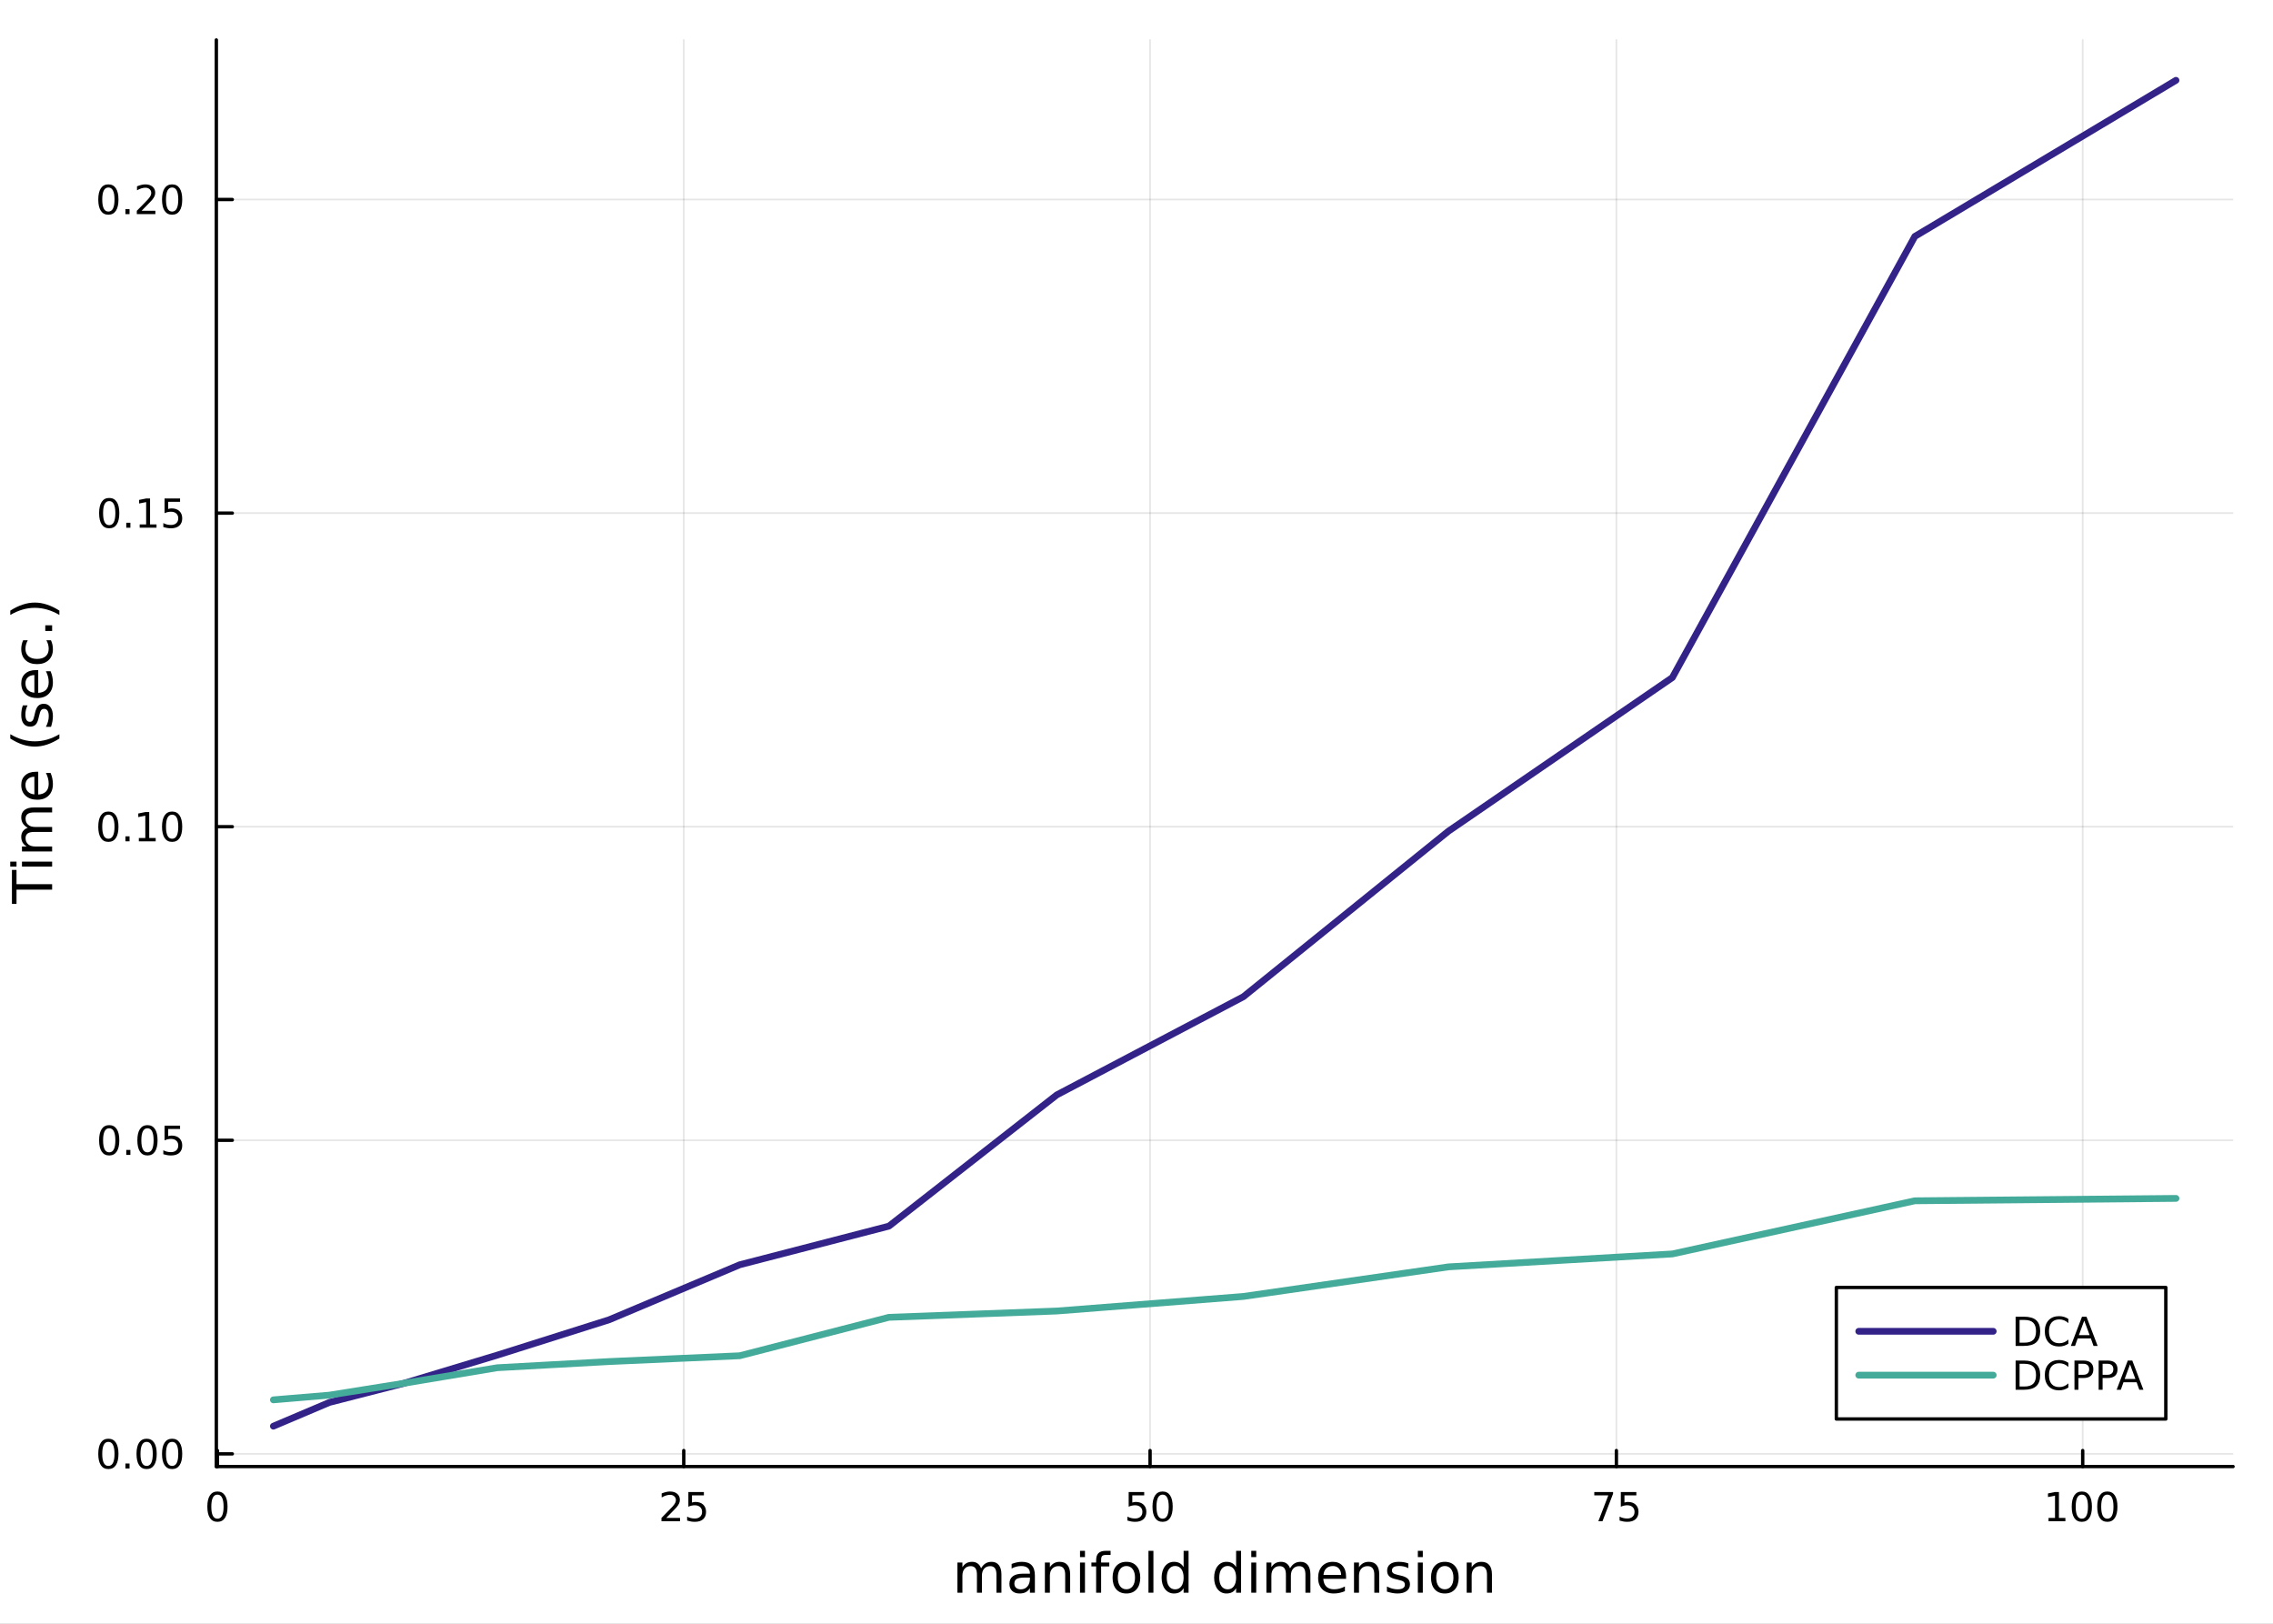 <?xml version="1.0" encoding="utf-8"?>
<svg xmlns="http://www.w3.org/2000/svg" xmlns:xlink="http://www.w3.org/1999/xlink" width="672" height="480" viewBox="0 0 2688 1920">
<rect x="0" y="0" width="2688" height="1920" fill="#808080" stroke="none"/>
<defs>
  <clipPath id="clip010">
    <rect x="0" y="0" width="2688" height="1920"/>
  </clipPath>
</defs>
<path clip-path="url(#clip010)" d="M0 1920 L2688 1920 L2688 -4.26326e-14 L0 -4.26326e-14  Z" fill="#ffffff" fill-rule="evenodd" fill-opacity="1"/>
<defs>
  <clipPath id="clip011">
    <rect x="537" y="0" width="1883" height="1883"/>
  </clipPath>
</defs>
<path clip-path="url(#clip010)" d="M255.816 1734.12 L2640.76 1734.12 L2640.76 47.244 L255.816 47.244  Z" fill="#ffffff" fill-rule="evenodd" fill-opacity="1"/>
<defs>
  <clipPath id="clip012">
    <rect x="255" y="47" width="2386" height="1688"/>
  </clipPath>
</defs>
<polyline clip-path="url(#clip012)" style="stroke:#000000; stroke-linecap:round; stroke-linejoin:round; stroke-width:2; stroke-opacity:0.1; fill:none" points="257.14,1734.12 257.14,47.244 "/>
<polyline clip-path="url(#clip012)" style="stroke:#000000; stroke-linecap:round; stroke-linejoin:round; stroke-width:2; stroke-opacity:0.1; fill:none" points="808.596,1734.12 808.596,47.244 "/>
<polyline clip-path="url(#clip012)" style="stroke:#000000; stroke-linecap:round; stroke-linejoin:round; stroke-width:2; stroke-opacity:0.1; fill:none" points="1360.05,1734.12 1360.05,47.244 "/>
<polyline clip-path="url(#clip012)" style="stroke:#000000; stroke-linecap:round; stroke-linejoin:round; stroke-width:2; stroke-opacity:0.1; fill:none" points="1911.51,1734.12 1911.51,47.244 "/>
<polyline clip-path="url(#clip012)" style="stroke:#000000; stroke-linecap:round; stroke-linejoin:round; stroke-width:2; stroke-opacity:0.1; fill:none" points="2462.97,1734.12 2462.97,47.244 "/>
<polyline clip-path="url(#clip012)" style="stroke:#000000; stroke-linecap:round; stroke-linejoin:round; stroke-width:2; stroke-opacity:0.1; fill:none" points="255.816,1719.14 2640.76,1719.14 "/>
<polyline clip-path="url(#clip012)" style="stroke:#000000; stroke-linecap:round; stroke-linejoin:round; stroke-width:2; stroke-opacity:0.1; fill:none" points="255.816,1348.34 2640.76,1348.34 "/>
<polyline clip-path="url(#clip012)" style="stroke:#000000; stroke-linecap:round; stroke-linejoin:round; stroke-width:2; stroke-opacity:0.1; fill:none" points="255.816,977.531 2640.76,977.531 "/>
<polyline clip-path="url(#clip012)" style="stroke:#000000; stroke-linecap:round; stroke-linejoin:round; stroke-width:2; stroke-opacity:0.1; fill:none" points="255.816,606.726 2640.76,606.726 "/>
<polyline clip-path="url(#clip012)" style="stroke:#000000; stroke-linecap:round; stroke-linejoin:round; stroke-width:2; stroke-opacity:0.1; fill:none" points="255.816,235.922 2640.76,235.922 "/>
<polyline clip-path="url(#clip010)" style="stroke:#000000; stroke-linecap:round; stroke-linejoin:round; stroke-width:4; stroke-opacity:1; fill:none" points="255.816,1734.12 2640.76,1734.12 "/>
<polyline clip-path="url(#clip010)" style="stroke:#000000; stroke-linecap:round; stroke-linejoin:round; stroke-width:4; stroke-opacity:1; fill:none" points="257.14,1734.12 257.14,1715.22 "/>
<polyline clip-path="url(#clip010)" style="stroke:#000000; stroke-linecap:round; stroke-linejoin:round; stroke-width:4; stroke-opacity:1; fill:none" points="808.596,1734.12 808.596,1715.22 "/>
<polyline clip-path="url(#clip010)" style="stroke:#000000; stroke-linecap:round; stroke-linejoin:round; stroke-width:4; stroke-opacity:1; fill:none" points="1360.05,1734.12 1360.05,1715.22 "/>
<polyline clip-path="url(#clip010)" style="stroke:#000000; stroke-linecap:round; stroke-linejoin:round; stroke-width:4; stroke-opacity:1; fill:none" points="1911.51,1734.12 1911.51,1715.22 "/>
<polyline clip-path="url(#clip010)" style="stroke:#000000; stroke-linecap:round; stroke-linejoin:round; stroke-width:4; stroke-opacity:1; fill:none" points="2462.97,1734.12 2462.97,1715.22 "/>
<path clip-path="url(#clip010)" d="M257.14 1767.34 Q253.529 1767.34 251.7 1770.9 Q249.894 1774.45 249.894 1781.58 Q249.894 1788.68 251.7 1792.25 Q253.529 1795.79 257.14 1795.79 Q260.774 1795.79 262.58 1792.25 Q264.408 1788.68 264.408 1781.58 Q264.408 1774.45 262.58 1770.9 Q260.774 1767.34 257.14 1767.34 M257.14 1763.64 Q262.95 1763.64 266.006 1768.24 Q269.084 1772.83 269.084 1781.58 Q269.084 1790.3 266.006 1794.91 Q262.95 1799.49 257.14 1799.49 Q251.33 1799.49 248.251 1794.91 Q245.195 1790.3 245.195 1781.58 Q245.195 1772.83 248.251 1768.24 Q251.33 1763.64 257.14 1763.64 Z" fill="#000000" fill-rule="nonzero" fill-opacity="1" /><path clip-path="url(#clip010)" d="M787.867 1794.89 L804.187 1794.89 L804.187 1798.82 L782.242 1798.82 L782.242 1794.89 Q784.904 1792.13 789.488 1787.5 Q794.094 1782.85 795.275 1781.51 Q797.52 1778.98 798.4 1777.25 Q799.303 1775.49 799.303 1773.8 Q799.303 1771.04 797.358 1769.31 Q795.437 1767.57 792.335 1767.57 Q790.136 1767.57 787.682 1768.34 Q785.252 1769.1 782.474 1770.65 L782.474 1765.93 Q785.298 1764.79 787.752 1764.21 Q790.205 1763.64 792.242 1763.64 Q797.613 1763.64 800.807 1766.32 Q804.002 1769.01 804.002 1773.5 Q804.002 1775.63 803.191 1777.55 Q802.404 1779.45 800.298 1782.04 Q799.719 1782.71 796.617 1785.93 Q793.515 1789.12 787.867 1794.89 Z" fill="#000000" fill-rule="nonzero" fill-opacity="1" /><path clip-path="url(#clip010)" d="M814.048 1764.26 L832.404 1764.26 L832.404 1768.2 L818.33 1768.2 L818.33 1776.67 Q819.349 1776.32 820.367 1776.16 Q821.386 1775.97 822.404 1775.97 Q828.191 1775.97 831.571 1779.15 Q834.95 1782.32 834.95 1787.73 Q834.95 1793.31 831.478 1796.41 Q828.006 1799.49 821.687 1799.49 Q819.511 1799.49 817.242 1799.12 Q814.997 1798.75 812.589 1798.01 L812.589 1793.31 Q814.673 1794.45 816.895 1795 Q819.117 1795.56 821.594 1795.56 Q825.599 1795.56 827.937 1793.45 Q830.275 1791.34 830.275 1787.73 Q830.275 1784.12 827.937 1782.02 Q825.599 1779.91 821.594 1779.91 Q819.719 1779.91 817.844 1780.33 Q815.992 1780.74 814.048 1781.62 L814.048 1764.26 Z" fill="#000000" fill-rule="nonzero" fill-opacity="1" /><path clip-path="url(#clip010)" d="M1334.75 1764.26 L1353.11 1764.26 L1353.11 1768.2 L1339.03 1768.2 L1339.03 1776.67 Q1340.05 1776.32 1341.07 1776.16 Q1342.09 1775.97 1343.11 1775.97 Q1348.9 1775.97 1352.28 1779.15 Q1355.65 1782.32 1355.65 1787.73 Q1355.65 1793.31 1352.18 1796.41 Q1348.71 1799.49 1342.39 1799.49 Q1340.22 1799.49 1337.95 1799.12 Q1335.7 1798.75 1333.29 1798.01 L1333.29 1793.31 Q1335.38 1794.45 1337.6 1795 Q1339.82 1795.56 1342.3 1795.56 Q1346.3 1795.56 1348.64 1793.45 Q1350.98 1791.34 1350.98 1787.73 Q1350.98 1784.12 1348.64 1782.02 Q1346.3 1779.91 1342.3 1779.91 Q1340.42 1779.91 1338.55 1780.33 Q1336.7 1780.74 1334.75 1781.62 L1334.75 1764.26 Z" fill="#000000" fill-rule="nonzero" fill-opacity="1" /><path clip-path="url(#clip010)" d="M1374.87 1767.34 Q1371.26 1767.34 1369.43 1770.9 Q1367.62 1774.45 1367.62 1781.58 Q1367.62 1788.68 1369.43 1792.25 Q1371.26 1795.79 1374.87 1795.79 Q1378.5 1795.79 1380.31 1792.25 Q1382.14 1788.68 1382.14 1781.58 Q1382.14 1774.45 1380.31 1770.9 Q1378.5 1767.34 1374.87 1767.34 M1374.87 1763.64 Q1380.68 1763.64 1383.73 1768.24 Q1386.81 1772.83 1386.81 1781.58 Q1386.81 1790.3 1383.73 1794.91 Q1380.68 1799.49 1374.87 1799.49 Q1369.06 1799.49 1365.98 1794.91 Q1362.92 1790.3 1362.92 1781.58 Q1362.92 1772.83 1365.98 1768.24 Q1369.06 1763.64 1374.87 1763.64 Z" fill="#000000" fill-rule="nonzero" fill-opacity="1" /><path clip-path="url(#clip010)" d="M1885.36 1764.26 L1907.59 1764.26 L1907.59 1766.25 L1895.04 1798.82 L1890.16 1798.82 L1901.96 1768.2 L1885.36 1768.2 L1885.36 1764.26 Z" fill="#000000" fill-rule="nonzero" fill-opacity="1" /><path clip-path="url(#clip010)" d="M1916.75 1764.26 L1935.11 1764.26 L1935.11 1768.2 L1921.04 1768.2 L1921.04 1776.67 Q1922.05 1776.32 1923.07 1776.16 Q1924.09 1775.97 1925.11 1775.97 Q1930.9 1775.97 1934.28 1779.15 Q1937.66 1782.32 1937.66 1787.73 Q1937.66 1793.31 1934.18 1796.41 Q1930.71 1799.49 1924.39 1799.49 Q1922.22 1799.49 1919.95 1799.12 Q1917.7 1798.75 1915.29 1798.01 L1915.29 1793.31 Q1917.38 1794.45 1919.6 1795 Q1921.82 1795.56 1924.3 1795.56 Q1928.3 1795.56 1930.64 1793.45 Q1932.98 1791.34 1932.98 1787.73 Q1932.98 1784.12 1930.64 1782.02 Q1928.3 1779.91 1924.3 1779.91 Q1922.42 1779.91 1920.55 1780.33 Q1918.7 1780.74 1916.75 1781.62 L1916.75 1764.26 Z" fill="#000000" fill-rule="nonzero" fill-opacity="1" /><path clip-path="url(#clip010)" d="M2422.57 1794.89 L2430.21 1794.89 L2430.21 1768.52 L2421.9 1770.19 L2421.9 1765.93 L2430.17 1764.26 L2434.84 1764.26 L2434.84 1794.89 L2442.48 1794.89 L2442.48 1798.82 L2422.57 1798.82 L2422.57 1794.89 Z" fill="#000000" fill-rule="nonzero" fill-opacity="1" /><path clip-path="url(#clip010)" d="M2461.92 1767.34 Q2458.31 1767.34 2456.48 1770.9 Q2454.68 1774.45 2454.68 1781.58 Q2454.68 1788.68 2456.48 1792.25 Q2458.31 1795.79 2461.92 1795.79 Q2465.56 1795.79 2467.36 1792.25 Q2469.19 1788.68 2469.19 1781.58 Q2469.19 1774.45 2467.36 1770.9 Q2465.56 1767.34 2461.92 1767.34 M2461.92 1763.64 Q2467.73 1763.64 2470.79 1768.24 Q2473.87 1772.83 2473.87 1781.58 Q2473.87 1790.3 2470.79 1794.91 Q2467.73 1799.49 2461.92 1799.49 Q2456.11 1799.49 2453.04 1794.91 Q2449.98 1790.3 2449.98 1781.58 Q2449.98 1772.83 2453.04 1768.24 Q2456.11 1763.64 2461.92 1763.64 Z" fill="#000000" fill-rule="nonzero" fill-opacity="1" /><path clip-path="url(#clip010)" d="M2492.09 1767.34 Q2488.48 1767.34 2486.65 1770.9 Q2484.84 1774.45 2484.84 1781.58 Q2484.84 1788.68 2486.65 1792.25 Q2488.48 1795.79 2492.09 1795.79 Q2495.72 1795.79 2497.53 1792.25 Q2499.35 1788.68 2499.35 1781.58 Q2499.35 1774.45 2497.53 1770.9 Q2495.72 1767.34 2492.09 1767.34 M2492.09 1763.64 Q2497.9 1763.64 2500.95 1768.24 Q2504.03 1772.83 2504.03 1781.58 Q2504.03 1790.3 2500.95 1794.91 Q2497.9 1799.49 2492.09 1799.49 Q2486.28 1799.49 2483.2 1794.91 Q2480.14 1790.3 2480.14 1781.58 Q2480.14 1772.83 2483.2 1768.24 Q2486.28 1763.64 2492.09 1763.64 Z" fill="#000000" fill-rule="nonzero" fill-opacity="1" /><path clip-path="url(#clip010)" d="M1160.21 1854.5 Q1162.4 1850.55 1165.46 1848.67 Q1168.51 1846.79 1172.65 1846.79 Q1178.22 1846.79 1181.24 1850.71 Q1184.27 1854.59 1184.27 1861.78 L1184.27 1883.3 L1178.38 1883.3 L1178.38 1861.98 Q1178.38 1856.85 1176.57 1854.37 Q1174.75 1851.89 1171.03 1851.89 Q1166.48 1851.89 1163.83 1854.91 Q1161.19 1857.93 1161.19 1863.15 L1161.19 1883.3 L1155.3 1883.3 L1155.3 1861.98 Q1155.3 1856.82 1153.49 1854.37 Q1151.68 1851.89 1147.89 1851.89 Q1143.4 1851.89 1140.76 1854.94 Q1138.12 1857.97 1138.12 1863.15 L1138.12 1883.3 L1132.23 1883.3 L1132.23 1847.65 L1138.12 1847.65 L1138.12 1853.19 Q1140.12 1849.91 1142.92 1848.35 Q1145.72 1846.79 1149.58 1846.79 Q1153.46 1846.79 1156.16 1848.77 Q1158.9 1850.74 1160.21 1854.5 Z" fill="#000000" fill-rule="nonzero" fill-opacity="1" /><path clip-path="url(#clip010)" d="M1212.15 1865.38 Q1205.05 1865.38 1202.32 1867 Q1199.58 1868.63 1199.58 1872.54 Q1199.58 1875.66 1201.61 1877.51 Q1203.68 1879.32 1207.22 1879.32 Q1212.09 1879.32 1215.01 1875.88 Q1217.97 1872.42 1217.97 1866.69 L1217.97 1865.38 L1212.15 1865.38 M1223.83 1862.96 L1223.83 1883.3 L1217.97 1883.3 L1217.97 1877.89 Q1215.97 1881.14 1212.98 1882.7 Q1209.99 1884.22 1205.66 1884.22 Q1200.18 1884.22 1196.94 1881.17 Q1193.72 1878.08 1193.72 1872.92 Q1193.72 1866.91 1197.73 1863.85 Q1201.77 1860.8 1209.76 1860.8 L1217.97 1860.8 L1217.97 1860.23 Q1217.97 1856.18 1215.3 1853.99 Q1212.66 1851.76 1207.85 1851.76 Q1204.8 1851.76 1201.9 1852.49 Q1199.01 1853.22 1196.33 1854.69 L1196.33 1849.28 Q1199.55 1848.03 1202.57 1847.43 Q1205.59 1846.79 1208.46 1846.79 Q1216.19 1846.79 1220.01 1850.8 Q1223.83 1854.81 1223.83 1862.96 Z" fill="#000000" fill-rule="nonzero" fill-opacity="1" /><path clip-path="url(#clip010)" d="M1265.53 1861.78 L1265.53 1883.3 L1259.67 1883.3 L1259.67 1861.98 Q1259.67 1856.92 1257.7 1854.4 Q1255.72 1851.89 1251.78 1851.89 Q1247.03 1851.89 1244.3 1854.91 Q1241.56 1857.93 1241.56 1863.15 L1241.56 1883.3 L1235.67 1883.3 L1235.67 1847.65 L1241.56 1847.65 L1241.56 1853.19 Q1243.66 1849.98 1246.49 1848.39 Q1249.36 1846.79 1253.08 1846.79 Q1259.22 1846.79 1262.38 1850.61 Q1265.53 1854.4 1265.53 1861.78 Z" fill="#000000" fill-rule="nonzero" fill-opacity="1" /><path clip-path="url(#clip010)" d="M1277.21 1847.65 L1283.06 1847.65 L1283.06 1883.3 L1277.21 1883.3 L1277.21 1847.65 M1277.21 1833.78 L1283.06 1833.78 L1283.06 1841.19 L1277.21 1841.19 L1277.21 1833.78 Z" fill="#000000" fill-rule="nonzero" fill-opacity="1" /><path clip-path="url(#clip010)" d="M1313.36 1833.78 L1313.36 1838.65 L1307.76 1838.65 Q1304.61 1838.65 1303.37 1839.92 Q1302.16 1841.19 1302.16 1844.5 L1302.16 1847.65 L1311.81 1847.65 L1311.81 1852.2 L1302.16 1852.2 L1302.16 1883.3 L1296.27 1883.3 L1296.27 1852.2 L1290.67 1852.2 L1290.67 1847.65 L1296.27 1847.65 L1296.27 1845.17 Q1296.27 1839.22 1299.04 1836.51 Q1301.81 1833.78 1307.83 1833.78 L1313.36 1833.78 Z" fill="#000000" fill-rule="nonzero" fill-opacity="1" /><path clip-path="url(#clip010)" d="M1332.08 1851.76 Q1327.37 1851.76 1324.63 1855.45 Q1321.9 1859.11 1321.9 1865.51 Q1321.9 1871.91 1324.6 1875.6 Q1327.34 1879.26 1332.08 1879.26 Q1336.76 1879.26 1339.5 1875.57 Q1342.23 1871.87 1342.23 1865.51 Q1342.23 1859.17 1339.5 1855.48 Q1336.76 1851.76 1332.08 1851.76 M1332.08 1846.79 Q1339.72 1846.79 1344.08 1851.76 Q1348.44 1856.72 1348.44 1865.51 Q1348.44 1874.26 1344.08 1879.26 Q1339.72 1884.22 1332.08 1884.22 Q1324.41 1884.22 1320.05 1879.26 Q1315.72 1874.26 1315.72 1865.51 Q1315.72 1856.72 1320.05 1851.76 Q1324.41 1846.79 1332.08 1846.79 Z" fill="#000000" fill-rule="nonzero" fill-opacity="1" /><path clip-path="url(#clip010)" d="M1358.15 1833.78 L1364 1833.78 L1364 1883.3 L1358.15 1883.3 L1358.15 1833.78 Z" fill="#000000" fill-rule="nonzero" fill-opacity="1" /><path clip-path="url(#clip010)" d="M1399.72 1853.06 L1399.72 1833.78 L1405.57 1833.78 L1405.57 1883.3 L1399.72 1883.3 L1399.72 1877.95 Q1397.87 1881.14 1395.04 1882.7 Q1392.24 1884.22 1388.29 1884.22 Q1381.83 1884.22 1377.75 1879.07 Q1373.71 1873.91 1373.71 1865.51 Q1373.71 1857.11 1377.75 1851.95 Q1381.83 1846.79 1388.29 1846.79 Q1392.24 1846.79 1395.04 1848.35 Q1397.87 1849.88 1399.72 1853.06 M1379.76 1865.51 Q1379.76 1871.97 1382.4 1875.66 Q1385.07 1879.32 1389.72 1879.32 Q1394.37 1879.32 1397.04 1875.66 Q1399.72 1871.97 1399.72 1865.51 Q1399.72 1859.05 1397.04 1855.39 Q1394.37 1851.7 1389.72 1851.7 Q1385.07 1851.7 1382.4 1855.39 Q1379.76 1859.05 1379.76 1865.51 Z" fill="#000000" fill-rule="nonzero" fill-opacity="1" /><path clip-path="url(#clip010)" d="M1461.81 1853.06 L1461.81 1833.78 L1467.67 1833.78 L1467.67 1883.3 L1461.81 1883.3 L1461.81 1877.95 Q1459.97 1881.14 1457.13 1882.7 Q1454.33 1884.22 1450.39 1884.22 Q1443.93 1884.22 1439.85 1879.07 Q1435.81 1873.91 1435.81 1865.51 Q1435.81 1857.11 1439.85 1851.95 Q1443.93 1846.79 1450.39 1846.79 Q1454.33 1846.79 1457.13 1848.35 Q1459.97 1849.88 1461.81 1853.06 M1441.86 1865.51 Q1441.86 1871.97 1444.5 1875.66 Q1447.17 1879.32 1451.82 1879.32 Q1456.47 1879.32 1459.14 1875.66 Q1461.81 1871.97 1461.81 1865.51 Q1461.81 1859.05 1459.14 1855.39 Q1456.47 1851.7 1451.82 1851.7 Q1447.17 1851.7 1444.5 1855.39 Q1441.86 1859.05 1441.86 1865.51 Z" fill="#000000" fill-rule="nonzero" fill-opacity="1" /><path clip-path="url(#clip010)" d="M1479.73 1847.65 L1485.59 1847.65 L1485.59 1883.3 L1479.73 1883.3 L1479.73 1847.65 M1479.73 1833.78 L1485.59 1833.78 L1485.59 1841.19 L1479.73 1841.19 L1479.73 1833.78 Z" fill="#000000" fill-rule="nonzero" fill-opacity="1" /><path clip-path="url(#clip010)" d="M1525.6 1854.5 Q1527.79 1850.55 1530.85 1848.67 Q1533.9 1846.79 1538.04 1846.79 Q1543.61 1846.79 1546.64 1850.71 Q1549.66 1854.59 1549.66 1861.78 L1549.66 1883.3 L1543.77 1883.3 L1543.77 1861.98 Q1543.77 1856.85 1541.96 1854.37 Q1540.14 1851.89 1536.42 1851.89 Q1531.87 1851.89 1529.23 1854.91 Q1526.58 1857.93 1526.58 1863.15 L1526.58 1883.3 L1520.7 1883.3 L1520.7 1861.98 Q1520.7 1856.82 1518.88 1854.37 Q1517.07 1851.89 1513.28 1851.89 Q1508.79 1851.89 1506.15 1854.94 Q1503.51 1857.97 1503.51 1863.15 L1503.51 1883.3 L1497.62 1883.3 L1497.62 1847.65 L1503.51 1847.65 L1503.51 1853.19 Q1505.51 1849.91 1508.31 1848.35 Q1511.12 1846.79 1514.97 1846.79 Q1518.85 1846.79 1521.56 1848.77 Q1524.29 1850.74 1525.6 1854.5 Z" fill="#000000" fill-rule="nonzero" fill-opacity="1" /><path clip-path="url(#clip010)" d="M1591.83 1864.01 L1591.83 1866.88 L1564.91 1866.88 Q1565.29 1872.92 1568.53 1876.11 Q1571.81 1879.26 1577.64 1879.26 Q1581.01 1879.26 1584.16 1878.43 Q1587.34 1877.6 1590.46 1875.95 L1590.46 1881.49 Q1587.31 1882.82 1584 1883.52 Q1580.69 1884.22 1577.29 1884.22 Q1568.76 1884.22 1563.76 1879.26 Q1558.79 1874.29 1558.79 1865.83 Q1558.79 1857.07 1563.51 1851.95 Q1568.25 1846.79 1576.27 1846.79 Q1583.46 1846.79 1587.63 1851.44 Q1591.83 1856.06 1591.83 1864.01 M1585.98 1862.29 Q1585.91 1857.49 1583.27 1854.62 Q1580.66 1851.76 1576.33 1851.76 Q1571.43 1851.76 1568.47 1854.53 Q1565.54 1857.3 1565.1 1862.33 L1585.98 1862.29 Z" fill="#000000" fill-rule="nonzero" fill-opacity="1" /><path clip-path="url(#clip010)" d="M1631.08 1861.78 L1631.08 1883.3 L1625.22 1883.3 L1625.22 1861.98 Q1625.22 1856.92 1623.25 1854.4 Q1621.27 1851.89 1617.33 1851.89 Q1612.59 1851.89 1609.85 1854.91 Q1607.11 1857.93 1607.11 1863.15 L1607.11 1883.3 L1601.22 1883.3 L1601.22 1847.65 L1607.11 1847.65 L1607.11 1853.19 Q1609.21 1849.98 1612.04 1848.39 Q1614.91 1846.79 1618.63 1846.79 Q1624.78 1846.79 1627.93 1850.61 Q1631.08 1854.4 1631.08 1861.78 Z" fill="#000000" fill-rule="nonzero" fill-opacity="1" /><path clip-path="url(#clip010)" d="M1665.48 1848.7 L1665.48 1854.24 Q1663 1852.97 1660.33 1852.33 Q1657.65 1851.7 1654.79 1851.7 Q1650.43 1851.7 1648.23 1853.03 Q1646.07 1854.37 1646.07 1857.04 Q1646.07 1859.08 1647.63 1860.26 Q1649.19 1861.4 1653.9 1862.45 L1655.9 1862.9 Q1662.14 1864.24 1664.75 1866.69 Q1667.39 1869.11 1667.39 1873.47 Q1667.39 1878.43 1663.45 1881.33 Q1659.53 1884.22 1652.66 1884.22 Q1649.79 1884.22 1646.67 1883.65 Q1643.59 1883.11 1640.15 1882 L1640.15 1875.95 Q1643.4 1877.64 1646.55 1878.49 Q1649.7 1879.32 1652.78 1879.32 Q1656.92 1879.32 1659.15 1877.92 Q1661.38 1876.49 1661.38 1873.91 Q1661.38 1871.52 1659.75 1870.25 Q1658.16 1868.98 1652.72 1867.8 L1650.68 1867.32 Q1645.24 1866.18 1642.82 1863.82 Q1640.4 1861.43 1640.4 1857.3 Q1640.4 1852.27 1643.97 1849.53 Q1647.53 1846.79 1654.09 1846.79 Q1657.34 1846.79 1660.2 1847.27 Q1663.07 1847.75 1665.48 1848.7 Z" fill="#000000" fill-rule="nonzero" fill-opacity="1" /><path clip-path="url(#clip010)" d="M1676.72 1847.65 L1682.58 1847.65 L1682.58 1883.3 L1676.72 1883.3 L1676.72 1847.65 M1676.72 1833.78 L1682.58 1833.78 L1682.58 1841.19 L1676.72 1841.19 L1676.72 1833.78 Z" fill="#000000" fill-rule="nonzero" fill-opacity="1" /><path clip-path="url(#clip010)" d="M1708.64 1851.76 Q1703.93 1851.76 1701.2 1855.45 Q1698.46 1859.11 1698.46 1865.51 Q1698.46 1871.91 1701.16 1875.6 Q1703.9 1879.26 1708.64 1879.26 Q1713.32 1879.26 1716.06 1875.57 Q1718.8 1871.87 1718.8 1865.51 Q1718.8 1859.17 1716.06 1855.48 Q1713.32 1851.76 1708.64 1851.76 M1708.64 1846.79 Q1716.28 1846.79 1720.64 1851.76 Q1725 1856.72 1725 1865.51 Q1725 1874.26 1720.64 1879.26 Q1716.28 1884.22 1708.64 1884.22 Q1700.97 1884.22 1696.61 1879.26 Q1692.28 1874.26 1692.28 1865.51 Q1692.28 1856.72 1696.61 1851.76 Q1700.97 1846.79 1708.64 1846.79 Z" fill="#000000" fill-rule="nonzero" fill-opacity="1" /><path clip-path="url(#clip010)" d="M1764.34 1861.78 L1764.34 1883.3 L1758.49 1883.3 L1758.49 1861.98 Q1758.49 1856.92 1756.51 1854.4 Q1754.54 1851.89 1750.59 1851.89 Q1745.85 1851.89 1743.11 1854.91 Q1740.38 1857.93 1740.38 1863.15 L1740.38 1883.3 L1734.49 1883.3 L1734.49 1847.65 L1740.38 1847.65 L1740.38 1853.19 Q1742.48 1849.98 1745.31 1848.39 Q1748.17 1846.79 1751.9 1846.79 Q1758.04 1846.79 1761.19 1850.61 Q1764.34 1854.4 1764.34 1861.78 Z" fill="#000000" fill-rule="nonzero" fill-opacity="1" /><polyline clip-path="url(#clip010)" style="stroke:#000000; stroke-linecap:round; stroke-linejoin:round; stroke-width:4; stroke-opacity:1; fill:none" points="255.816,1734.12 255.816,47.244 "/>
<polyline clip-path="url(#clip010)" style="stroke:#000000; stroke-linecap:round; stroke-linejoin:round; stroke-width:4; stroke-opacity:1; fill:none" points="255.816,1719.14 274.714,1719.14 "/>
<polyline clip-path="url(#clip010)" style="stroke:#000000; stroke-linecap:round; stroke-linejoin:round; stroke-width:4; stroke-opacity:1; fill:none" points="255.816,1348.34 274.714,1348.34 "/>
<polyline clip-path="url(#clip010)" style="stroke:#000000; stroke-linecap:round; stroke-linejoin:round; stroke-width:4; stroke-opacity:1; fill:none" points="255.816,977.531 274.714,977.531 "/>
<polyline clip-path="url(#clip010)" style="stroke:#000000; stroke-linecap:round; stroke-linejoin:round; stroke-width:4; stroke-opacity:1; fill:none" points="255.816,606.726 274.714,606.726 "/>
<polyline clip-path="url(#clip010)" style="stroke:#000000; stroke-linecap:round; stroke-linejoin:round; stroke-width:4; stroke-opacity:1; fill:none" points="255.816,235.922 274.714,235.922 "/>
<path clip-path="url(#clip010)" d="M128.159 1704.94 Q124.548 1704.94 122.719 1708.5 Q120.913 1712.05 120.913 1719.17 Q120.913 1726.28 122.719 1729.85 Q124.548 1733.39 128.159 1733.39 Q131.793 1733.39 133.599 1729.85 Q135.427 1726.28 135.427 1719.17 Q135.427 1712.05 133.599 1708.5 Q131.793 1704.94 128.159 1704.94 M128.159 1701.23 Q133.969 1701.23 137.025 1705.84 Q140.103 1710.42 140.103 1719.17 Q140.103 1727.9 137.025 1732.51 Q133.969 1737.09 128.159 1737.09 Q122.349 1737.09 119.27 1732.51 Q116.214 1727.9 116.214 1719.17 Q116.214 1710.42 119.27 1705.84 Q122.349 1701.23 128.159 1701.23 Z" fill="#000000" fill-rule="nonzero" fill-opacity="1" /><path clip-path="url(#clip010)" d="M148.321 1730.54 L153.205 1730.54 L153.205 1736.42 L148.321 1736.42 L148.321 1730.54 Z" fill="#000000" fill-rule="nonzero" fill-opacity="1" /><path clip-path="url(#clip010)" d="M173.39 1704.94 Q169.779 1704.94 167.95 1708.5 Q166.145 1712.05 166.145 1719.17 Q166.145 1726.28 167.95 1729.85 Q169.779 1733.39 173.39 1733.39 Q177.024 1733.39 178.83 1729.85 Q180.659 1726.28 180.659 1719.17 Q180.659 1712.05 178.83 1708.5 Q177.024 1704.94 173.39 1704.94 M173.39 1701.23 Q179.2 1701.23 182.256 1705.84 Q185.334 1710.42 185.334 1719.17 Q185.334 1727.9 182.256 1732.51 Q179.2 1737.09 173.39 1737.09 Q167.58 1737.09 164.501 1732.51 Q161.446 1727.9 161.446 1719.17 Q161.446 1710.42 164.501 1705.84 Q167.58 1701.23 173.39 1701.23 Z" fill="#000000" fill-rule="nonzero" fill-opacity="1" /><path clip-path="url(#clip010)" d="M203.552 1704.94 Q199.941 1704.94 198.112 1708.5 Q196.307 1712.05 196.307 1719.17 Q196.307 1726.28 198.112 1729.85 Q199.941 1733.39 203.552 1733.39 Q207.186 1733.39 208.992 1729.85 Q210.82 1726.28 210.82 1719.17 Q210.82 1712.05 208.992 1708.5 Q207.186 1704.94 203.552 1704.94 M203.552 1701.23 Q209.362 1701.23 212.418 1705.84 Q215.496 1710.42 215.496 1719.17 Q215.496 1727.9 212.418 1732.51 Q209.362 1737.09 203.552 1737.09 Q197.742 1737.09 194.663 1732.51 Q191.608 1727.9 191.608 1719.17 Q191.608 1710.42 194.663 1705.84 Q197.742 1701.23 203.552 1701.23 Z" fill="#000000" fill-rule="nonzero" fill-opacity="1" /><path clip-path="url(#clip010)" d="M129.154 1334.13 Q125.543 1334.13 123.714 1337.7 Q121.909 1341.24 121.909 1348.37 Q121.909 1355.48 123.714 1359.04 Q125.543 1362.58 129.154 1362.58 Q132.788 1362.58 134.594 1359.04 Q136.423 1355.48 136.423 1348.37 Q136.423 1341.24 134.594 1337.7 Q132.788 1334.13 129.154 1334.13 M129.154 1330.43 Q134.964 1330.43 138.02 1335.04 Q141.099 1339.62 141.099 1348.37 Q141.099 1357.1 138.02 1361.7 Q134.964 1366.29 129.154 1366.29 Q123.344 1366.29 120.265 1361.7 Q117.21 1357.1 117.21 1348.37 Q117.21 1339.62 120.265 1335.04 Q123.344 1330.43 129.154 1330.43 Z" fill="#000000" fill-rule="nonzero" fill-opacity="1" /><path clip-path="url(#clip010)" d="M149.316 1359.74 L154.2 1359.74 L154.2 1365.62 L149.316 1365.62 L149.316 1359.74 Z" fill="#000000" fill-rule="nonzero" fill-opacity="1" /><path clip-path="url(#clip010)" d="M174.385 1334.13 Q170.774 1334.13 168.946 1337.7 Q167.14 1341.24 167.14 1348.37 Q167.14 1355.48 168.946 1359.04 Q170.774 1362.58 174.385 1362.58 Q178.02 1362.58 179.825 1359.04 Q181.654 1355.48 181.654 1348.37 Q181.654 1341.24 179.825 1337.7 Q178.02 1334.13 174.385 1334.13 M174.385 1330.43 Q180.196 1330.43 183.251 1335.04 Q186.33 1339.62 186.33 1348.37 Q186.33 1357.1 183.251 1361.7 Q180.196 1366.29 174.385 1366.29 Q168.575 1366.29 165.497 1361.7 Q162.441 1357.1 162.441 1348.37 Q162.441 1339.62 165.497 1335.04 Q168.575 1330.43 174.385 1330.43 Z" fill="#000000" fill-rule="nonzero" fill-opacity="1" /><path clip-path="url(#clip010)" d="M194.594 1331.06 L212.95 1331.06 L212.95 1334.99 L198.876 1334.99 L198.876 1343.46 Q199.895 1343.12 200.913 1342.95 Q201.932 1342.77 202.95 1342.77 Q208.737 1342.77 212.117 1345.94 Q215.496 1349.11 215.496 1354.53 Q215.496 1360.11 212.024 1363.21 Q208.552 1366.29 202.233 1366.29 Q200.057 1366.29 197.788 1365.92 Q195.543 1365.55 193.135 1364.81 L193.135 1360.11 Q195.219 1361.24 197.441 1361.8 Q199.663 1362.35 202.14 1362.35 Q206.145 1362.35 208.482 1360.25 Q210.82 1358.14 210.82 1354.53 Q210.82 1350.92 208.482 1348.81 Q206.145 1346.7 202.14 1346.7 Q200.265 1346.7 198.39 1347.12 Q196.538 1347.54 194.594 1348.42 L194.594 1331.06 Z" fill="#000000" fill-rule="nonzero" fill-opacity="1" /><path clip-path="url(#clip010)" d="M128.159 963.329 Q124.548 963.329 122.719 966.894 Q120.913 970.436 120.913 977.565 Q120.913 984.672 122.719 988.237 Q124.548 991.778 128.159 991.778 Q131.793 991.778 133.599 988.237 Q135.427 984.672 135.427 977.565 Q135.427 970.436 133.599 966.894 Q131.793 963.329 128.159 963.329 M128.159 959.626 Q133.969 959.626 137.025 964.232 Q140.103 968.816 140.103 977.565 Q140.103 986.292 137.025 990.899 Q133.969 995.482 128.159 995.482 Q122.349 995.482 119.27 990.899 Q116.214 986.292 116.214 977.565 Q116.214 968.816 119.27 964.232 Q122.349 959.626 128.159 959.626 Z" fill="#000000" fill-rule="nonzero" fill-opacity="1" /><path clip-path="url(#clip010)" d="M148.321 988.931 L153.205 988.931 L153.205 994.811 L148.321 994.811 L148.321 988.931 Z" fill="#000000" fill-rule="nonzero" fill-opacity="1" /><path clip-path="url(#clip010)" d="M164.2 990.876 L171.839 990.876 L171.839 964.51 L163.529 966.177 L163.529 961.917 L171.793 960.251 L176.469 960.251 L176.469 990.876 L184.108 990.876 L184.108 994.811 L164.2 994.811 L164.2 990.876 Z" fill="#000000" fill-rule="nonzero" fill-opacity="1" /><path clip-path="url(#clip010)" d="M203.552 963.329 Q199.941 963.329 198.112 966.894 Q196.307 970.436 196.307 977.565 Q196.307 984.672 198.112 988.237 Q199.941 991.778 203.552 991.778 Q207.186 991.778 208.992 988.237 Q210.82 984.672 210.82 977.565 Q210.82 970.436 208.992 966.894 Q207.186 963.329 203.552 963.329 M203.552 959.626 Q209.362 959.626 212.418 964.232 Q215.496 968.816 215.496 977.565 Q215.496 986.292 212.418 990.899 Q209.362 995.482 203.552 995.482 Q197.742 995.482 194.663 990.899 Q191.608 986.292 191.608 977.565 Q191.608 968.816 194.663 964.232 Q197.742 959.626 203.552 959.626 Z" fill="#000000" fill-rule="nonzero" fill-opacity="1" /><path clip-path="url(#clip010)" d="M129.154 592.525 Q125.543 592.525 123.714 596.09 Q121.909 599.631 121.909 606.761 Q121.909 613.867 123.714 617.432 Q125.543 620.974 129.154 620.974 Q132.788 620.974 134.594 617.432 Q136.423 613.867 136.423 606.761 Q136.423 599.631 134.594 596.09 Q132.788 592.525 129.154 592.525 M129.154 588.821 Q134.964 588.821 138.02 593.428 Q141.099 598.011 141.099 606.761 Q141.099 615.488 138.02 620.094 Q134.964 624.677 129.154 624.677 Q123.344 624.677 120.265 620.094 Q117.21 615.488 117.21 606.761 Q117.21 598.011 120.265 593.428 Q123.344 588.821 129.154 588.821 Z" fill="#000000" fill-rule="nonzero" fill-opacity="1" /><path clip-path="url(#clip010)" d="M149.316 618.127 L154.2 618.127 L154.2 624.006 L149.316 624.006 L149.316 618.127 Z" fill="#000000" fill-rule="nonzero" fill-opacity="1" /><path clip-path="url(#clip010)" d="M165.196 620.071 L172.835 620.071 L172.835 593.705 L164.524 595.372 L164.524 591.113 L172.788 589.446 L177.464 589.446 L177.464 620.071 L185.103 620.071 L185.103 624.006 L165.196 624.006 L165.196 620.071 Z" fill="#000000" fill-rule="nonzero" fill-opacity="1" /><path clip-path="url(#clip010)" d="M194.594 589.446 L212.95 589.446 L212.95 593.381 L198.876 593.381 L198.876 601.853 Q199.895 601.506 200.913 601.344 Q201.932 601.159 202.95 601.159 Q208.737 601.159 212.117 604.33 Q215.496 607.502 215.496 612.918 Q215.496 618.497 212.024 621.599 Q208.552 624.677 202.233 624.677 Q200.057 624.677 197.788 624.307 Q195.543 623.937 193.135 623.196 L193.135 618.497 Q195.219 619.631 197.441 620.187 Q199.663 620.742 202.14 620.742 Q206.145 620.742 208.482 618.636 Q210.82 616.529 210.82 612.918 Q210.82 609.307 208.482 607.201 Q206.145 605.094 202.14 605.094 Q200.265 605.094 198.39 605.511 Q196.538 605.928 194.594 606.807 L194.594 589.446 Z" fill="#000000" fill-rule="nonzero" fill-opacity="1" /><path clip-path="url(#clip010)" d="M128.159 221.72 Q124.548 221.72 122.719 225.285 Q120.913 228.827 120.913 235.956 Q120.913 243.063 122.719 246.627 Q124.548 250.169 128.159 250.169 Q131.793 250.169 133.599 246.627 Q135.427 243.063 135.427 235.956 Q135.427 228.827 133.599 225.285 Q131.793 221.72 128.159 221.72 M128.159 218.017 Q133.969 218.017 137.025 222.623 Q140.103 227.206 140.103 235.956 Q140.103 244.683 137.025 249.29 Q133.969 253.873 128.159 253.873 Q122.349 253.873 119.27 249.29 Q116.214 244.683 116.214 235.956 Q116.214 227.206 119.27 222.623 Q122.349 218.017 128.159 218.017 Z" fill="#000000" fill-rule="nonzero" fill-opacity="1" /><path clip-path="url(#clip010)" d="M148.321 247.322 L153.205 247.322 L153.205 253.202 L148.321 253.202 L148.321 247.322 Z" fill="#000000" fill-rule="nonzero" fill-opacity="1" /><path clip-path="url(#clip010)" d="M167.418 249.266 L183.737 249.266 L183.737 253.202 L161.793 253.202 L161.793 249.266 Q164.455 246.512 169.038 241.882 Q173.645 237.229 174.825 235.887 Q177.071 233.364 177.95 231.628 Q178.853 229.868 178.853 228.179 Q178.853 225.424 176.909 223.688 Q174.987 221.952 171.885 221.952 Q169.686 221.952 167.233 222.716 Q164.802 223.479 162.024 225.03 L162.024 220.308 Q164.848 219.174 167.302 218.595 Q169.756 218.017 171.793 218.017 Q177.163 218.017 180.358 220.702 Q183.552 223.387 183.552 227.878 Q183.552 230.007 182.742 231.928 Q181.955 233.827 179.848 236.419 Q179.27 237.09 176.168 240.308 Q173.066 243.502 167.418 249.266 Z" fill="#000000" fill-rule="nonzero" fill-opacity="1" /><path clip-path="url(#clip010)" d="M203.552 221.72 Q199.941 221.72 198.112 225.285 Q196.307 228.827 196.307 235.956 Q196.307 243.063 198.112 246.627 Q199.941 250.169 203.552 250.169 Q207.186 250.169 208.992 246.627 Q210.82 243.063 210.82 235.956 Q210.82 228.827 208.992 225.285 Q207.186 221.72 203.552 221.72 M203.552 218.017 Q209.362 218.017 212.418 222.623 Q215.496 227.206 215.496 235.956 Q215.496 244.683 212.418 249.29 Q209.362 253.873 203.552 253.873 Q197.742 253.873 194.663 249.29 Q191.608 244.683 191.608 235.956 Q191.608 227.206 194.663 222.623 Q197.742 218.017 203.552 218.017 Z" fill="#000000" fill-rule="nonzero" fill-opacity="1" /><path clip-path="url(#clip010)" d="M14.118 1068.84 L14.118 1028.64 L19.529 1028.64 L19.529 1045.51 L61.638 1045.51 L61.638 1051.97 L19.529 1051.97 L19.529 1068.84 L14.118 1068.84 Z" fill="#000000" fill-rule="nonzero" fill-opacity="1" /><path clip-path="url(#clip010)" d="M25.991 1024.69 L25.991 1018.84 L61.638 1018.84 L61.638 1024.69 L25.991 1024.69 M12.113 1024.69 L12.113 1018.84 L19.529 1018.84 L19.529 1024.69 L12.113 1024.69 Z" fill="#000000" fill-rule="nonzero" fill-opacity="1" /><path clip-path="url(#clip010)" d="M32.834 978.83 Q28.887 976.633 27.009 973.578 Q25.131 970.522 25.131 966.385 Q25.131 960.815 29.046 957.791 Q32.929 954.767 40.122 954.767 L61.638 954.767 L61.638 960.656 L40.313 960.656 Q35.189 960.656 32.706 962.47 Q30.224 964.284 30.224 968.008 Q30.224 972.559 33.247 975.201 Q36.271 977.843 41.491 977.843 L61.638 977.843 L61.638 983.731 L40.313 983.731 Q35.157 983.731 32.706 985.545 Q30.224 987.36 30.224 991.147 Q30.224 995.635 33.279 998.277 Q36.303 1000.92 41.491 1000.92 L61.638 1000.92 L61.638 1006.81 L25.991 1006.81 L25.991 1000.92 L31.529 1000.92 Q28.25 998.913 26.691 996.113 Q25.131 993.312 25.131 989.46 Q25.131 985.577 27.105 982.872 Q29.078 980.135 32.834 978.83 Z" fill="#000000" fill-rule="nonzero" fill-opacity="1" /><path clip-path="url(#clip010)" d="M42.35 912.594 L45.215 912.594 L45.215 939.521 Q51.262 939.139 54.445 935.893 Q57.596 932.615 57.596 926.79 Q57.596 923.416 56.769 920.265 Q55.941 917.082 54.286 913.963 L59.824 913.963 Q61.161 917.114 61.861 920.424 Q62.562 923.734 62.562 927.14 Q62.562 935.67 57.596 940.667 Q52.631 945.633 44.165 945.633 Q35.412 945.633 30.287 940.922 Q25.131 936.179 25.131 928.159 Q25.131 920.965 29.778 916.796 Q34.393 912.594 42.35 912.594 M40.632 918.451 Q35.825 918.515 32.961 921.156 Q30.096 923.766 30.096 928.095 Q30.096 932.997 32.865 935.957 Q35.635 938.885 40.663 939.33 L40.632 918.451 Z" fill="#000000" fill-rule="nonzero" fill-opacity="1" /><path clip-path="url(#clip010)" d="M12.177 868.194 Q19.497 872.459 26.659 874.528 Q33.82 876.596 41.173 876.596 Q48.525 876.596 55.75 874.528 Q62.943 872.427 70.232 868.194 L70.232 873.286 Q62.752 878.061 55.527 880.448 Q48.302 882.803 41.173 882.803 Q34.075 882.803 26.882 880.448 Q19.688 878.092 12.177 873.286 L12.177 868.194 Z" fill="#000000" fill-rule="nonzero" fill-opacity="1" /><path clip-path="url(#clip010)" d="M27.041 834.105 L32.579 834.105 Q31.306 836.588 30.669 839.262 Q30.033 841.935 30.033 844.8 Q30.033 849.16 31.369 851.356 Q32.706 853.521 35.38 853.521 Q37.417 853.521 38.595 851.961 Q39.74 850.402 40.791 845.691 L41.236 843.686 Q42.573 837.447 45.024 834.837 Q47.443 832.196 51.803 832.196 Q56.769 832.196 59.665 836.142 Q62.562 840.057 62.562 846.932 Q62.562 849.797 61.989 852.916 Q61.447 856.003 60.334 859.441 L54.286 859.441 Q55.973 856.194 56.832 853.043 Q57.66 849.892 57.66 846.805 Q57.66 842.667 56.259 840.439 Q54.827 838.211 52.249 838.211 Q49.862 838.211 48.589 839.834 Q47.316 841.426 46.138 846.869 L45.66 848.906 Q44.515 854.348 42.159 856.767 Q39.772 859.186 35.635 859.186 Q30.606 859.186 27.868 855.621 Q25.131 852.057 25.131 845.5 Q25.131 842.253 25.608 839.389 Q26.086 836.524 27.041 834.105 Z" fill="#000000" fill-rule="nonzero" fill-opacity="1" /><path clip-path="url(#clip010)" d="M42.35 792.378 L45.215 792.378 L45.215 819.305 Q51.262 818.923 54.445 815.677 Q57.596 812.398 57.596 806.574 Q57.596 803.2 56.769 800.049 Q55.941 796.866 54.286 793.747 L59.824 793.747 Q61.161 796.898 61.861 800.208 Q62.562 803.518 62.562 806.924 Q62.562 815.454 57.596 820.451 Q52.631 825.416 44.165 825.416 Q35.412 825.416 30.287 820.706 Q25.131 815.963 25.131 807.942 Q25.131 800.749 29.778 796.579 Q34.393 792.378 42.35 792.378 M40.632 798.235 Q35.825 798.298 32.961 800.94 Q30.096 803.55 30.096 807.879 Q30.096 812.78 32.865 815.74 Q35.635 818.668 40.663 819.114 L40.632 798.235 Z" fill="#000000" fill-rule="nonzero" fill-opacity="1" /><path clip-path="url(#clip010)" d="M27.359 757.112 L32.834 757.112 Q31.465 759.595 30.797 762.109 Q30.096 764.592 30.096 767.138 Q30.096 772.835 33.725 775.986 Q37.321 779.137 43.846 779.137 Q50.371 779.137 54 775.986 Q57.596 772.835 57.596 767.138 Q57.596 764.592 56.928 762.109 Q56.228 759.595 54.859 757.112 L60.27 757.112 Q61.416 759.563 61.989 762.205 Q62.562 764.815 62.562 767.775 Q62.562 775.827 57.501 780.57 Q52.44 785.312 43.846 785.312 Q35.125 785.312 30.128 780.538 Q25.131 775.732 25.131 767.393 Q25.131 764.687 25.704 762.109 Q26.245 759.531 27.359 757.112 Z" fill="#000000" fill-rule="nonzero" fill-opacity="1" /><path clip-path="url(#clip010)" d="M53.554 746.099 L53.554 739.384 L61.638 739.384 L61.638 746.099 L53.554 746.099 Z" fill="#000000" fill-rule="nonzero" fill-opacity="1" /><path clip-path="url(#clip010)" d="M12.177 727.13 L12.177 722.037 Q19.688 717.263 26.882 714.907 Q34.075 712.52 41.173 712.52 Q48.302 712.52 55.527 714.907 Q62.752 717.263 70.232 722.037 L70.232 727.13 Q62.943 722.896 55.75 720.828 Q48.525 718.727 41.173 718.727 Q33.82 718.727 26.659 720.828 Q19.497 722.896 12.177 727.13 Z" fill="#000000" fill-rule="nonzero" fill-opacity="1" /><polyline clip-path="url(#clip012)" style="stroke:#332288; stroke-linecap:round; stroke-linejoin:round; stroke-width:8; stroke-opacity:1; fill:none" points="323.315,1686.38 389.489,1658.31 477.722,1635.69 588.014,1602.4 720.363,1560.56 874.771,1495.53 1051.24,1449.85 1249.76,1294.66 1470.34,1178.62 1712.99,982.761 1977.68,801.206 2264.44,279.555 2573.26,94.986 "/>
<polyline clip-path="url(#clip012)" style="stroke:#44aa99; stroke-linecap:round; stroke-linejoin:round; stroke-width:8; stroke-opacity:1; fill:none" points="323.315,1655.25 389.489,1649.71 477.722,1635.64 588.014,1617.27 720.363,1609.98 874.771,1603.11 1051.24,1557.66 1249.76,1550.22 1470.34,1532.99 1712.99,1497.99 1977.68,1482.72 2264.44,1419.88 2573.26,1417.06 "/>
<path clip-path="url(#clip010)" d="M2171.63 1677.89 L2561.26 1677.89 L2561.26 1522.37 L2171.63 1522.37  Z" fill="#ffffff" fill-rule="evenodd" fill-opacity="1"/>
<polyline clip-path="url(#clip010)" style="stroke:#000000; stroke-linecap:round; stroke-linejoin:round; stroke-width:4; stroke-opacity:1; fill:none" points="2171.63,1677.89 2561.26,1677.89 2561.26,1522.37 2171.63,1522.37 2171.63,1677.89 "/>
<polyline clip-path="url(#clip010)" style="stroke:#332288; stroke-linecap:round; stroke-linejoin:round; stroke-width:8; stroke-opacity:1; fill:none" points="2198.13,1574.21 2357.13,1574.21 "/>
<path clip-path="url(#clip010)" d="M2388.3 1560.77 L2388.3 1587.65 L2393.95 1587.65 Q2401.1 1587.65 2404.41 1584.4 Q2407.75 1581.16 2407.75 1574.17 Q2407.75 1567.23 2404.41 1564.01 Q2401.1 1560.77 2393.95 1560.77 L2388.3 1560.77 M2383.63 1556.93 L2393.23 1556.93 Q2403.28 1556.93 2407.98 1561.12 Q2412.68 1565.28 2412.68 1574.17 Q2412.68 1583.11 2407.95 1587.3 Q2403.23 1591.49 2393.23 1591.49 L2383.63 1591.49 L2383.63 1556.93 Z" fill="#000000" fill-rule="nonzero" fill-opacity="1" /><path clip-path="url(#clip010)" d="M2446.01 1559.59 L2446.01 1564.52 Q2443.65 1562.32 2440.96 1561.23 Q2438.3 1560.15 2435.29 1560.15 Q2429.37 1560.15 2426.22 1563.78 Q2423.07 1567.39 2423.07 1574.24 Q2423.07 1581.07 2426.22 1584.71 Q2429.37 1588.32 2435.29 1588.32 Q2438.3 1588.32 2440.96 1587.23 Q2443.65 1586.14 2446.01 1583.94 L2446.01 1588.83 Q2443.56 1590.49 2440.8 1591.33 Q2438.07 1592.16 2435.01 1592.16 Q2427.17 1592.16 2422.65 1587.37 Q2418.14 1582.55 2418.14 1574.24 Q2418.14 1565.91 2422.65 1561.12 Q2427.17 1556.3 2435.01 1556.3 Q2438.12 1556.3 2440.85 1557.14 Q2443.6 1557.95 2446.01 1559.59 Z" fill="#000000" fill-rule="nonzero" fill-opacity="1" /><path clip-path="url(#clip010)" d="M2464.78 1561.53 L2458.44 1578.73 L2471.15 1578.73 L2464.78 1561.53 M2462.14 1556.93 L2467.44 1556.93 L2480.62 1591.49 L2475.75 1591.49 L2472.61 1582.62 L2457.03 1582.62 L2453.88 1591.49 L2448.95 1591.49 L2462.14 1556.93 Z" fill="#000000" fill-rule="nonzero" fill-opacity="1" /><polyline clip-path="url(#clip010)" style="stroke:#44aa99; stroke-linecap:round; stroke-linejoin:round; stroke-width:8; stroke-opacity:1; fill:none" points="2198.13,1626.05 2357.13,1626.05 "/>
<path clip-path="url(#clip010)" d="M2388.3 1612.61 L2388.3 1639.49 L2393.95 1639.49 Q2401.1 1639.49 2404.41 1636.24 Q2407.75 1633 2407.75 1626.01 Q2407.75 1619.07 2404.41 1615.85 Q2401.1 1612.61 2393.95 1612.61 L2388.3 1612.61 M2383.63 1608.77 L2393.23 1608.77 Q2403.28 1608.77 2407.98 1612.96 Q2412.68 1617.12 2412.68 1626.01 Q2412.68 1634.95 2407.95 1639.14 Q2403.23 1643.33 2393.23 1643.33 L2383.63 1643.33 L2383.63 1608.77 Z" fill="#000000" fill-rule="nonzero" fill-opacity="1" /><path clip-path="url(#clip010)" d="M2446.01 1611.43 L2446.01 1616.36 Q2443.65 1614.16 2440.96 1613.07 Q2438.3 1611.99 2435.29 1611.99 Q2429.37 1611.99 2426.22 1615.62 Q2423.07 1619.23 2423.07 1626.08 Q2423.07 1632.91 2426.22 1636.55 Q2429.37 1640.16 2435.29 1640.16 Q2438.3 1640.16 2440.96 1639.07 Q2443.65 1637.98 2446.01 1635.78 L2446.01 1640.67 Q2443.56 1642.33 2440.8 1643.17 Q2438.07 1644 2435.01 1644 Q2427.17 1644 2422.65 1639.21 Q2418.14 1634.39 2418.14 1626.08 Q2418.14 1617.75 2422.65 1612.96 Q2427.17 1608.14 2435.01 1608.14 Q2438.12 1608.14 2440.85 1608.98 Q2443.6 1609.79 2446.01 1611.43 Z" fill="#000000" fill-rule="nonzero" fill-opacity="1" /><path clip-path="url(#clip010)" d="M2457.91 1612.61 L2457.91 1625.6 L2463.79 1625.6 Q2467.05 1625.6 2468.83 1623.91 Q2470.62 1622.22 2470.62 1619.09 Q2470.62 1615.99 2468.83 1614.3 Q2467.05 1612.61 2463.79 1612.61 L2457.91 1612.61 M2453.23 1608.77 L2463.79 1608.77 Q2469.6 1608.77 2472.56 1611.41 Q2475.55 1614.02 2475.55 1619.09 Q2475.55 1624.21 2472.56 1626.82 Q2469.6 1629.44 2463.79 1629.44 L2457.91 1629.44 L2457.91 1643.33 L2453.23 1643.33 L2453.23 1608.77 Z" fill="#000000" fill-rule="nonzero" fill-opacity="1" /><path clip-path="url(#clip010)" d="M2486.49 1612.61 L2486.49 1625.6 L2492.37 1625.6 Q2495.64 1625.6 2497.42 1623.91 Q2499.2 1622.22 2499.2 1619.09 Q2499.2 1615.99 2497.42 1614.3 Q2495.64 1612.61 2492.37 1612.61 L2486.49 1612.61 M2481.82 1608.77 L2492.37 1608.77 Q2498.18 1608.77 2501.15 1611.41 Q2504.13 1614.02 2504.13 1619.09 Q2504.13 1624.21 2501.15 1626.82 Q2498.18 1629.44 2492.37 1629.44 L2486.49 1629.44 L2486.49 1643.33 L2481.82 1643.33 L2481.82 1608.77 Z" fill="#000000" fill-rule="nonzero" fill-opacity="1" /><path clip-path="url(#clip010)" d="M2518.93 1613.37 L2512.58 1630.57 L2525.29 1630.57 L2518.93 1613.37 M2516.29 1608.77 L2521.59 1608.77 L2534.76 1643.33 L2529.9 1643.33 L2526.75 1634.46 L2511.17 1634.46 L2508.02 1643.33 L2503.09 1643.33 L2516.29 1608.77 Z" fill="#000000" fill-rule="nonzero" fill-opacity="1" /></svg>
